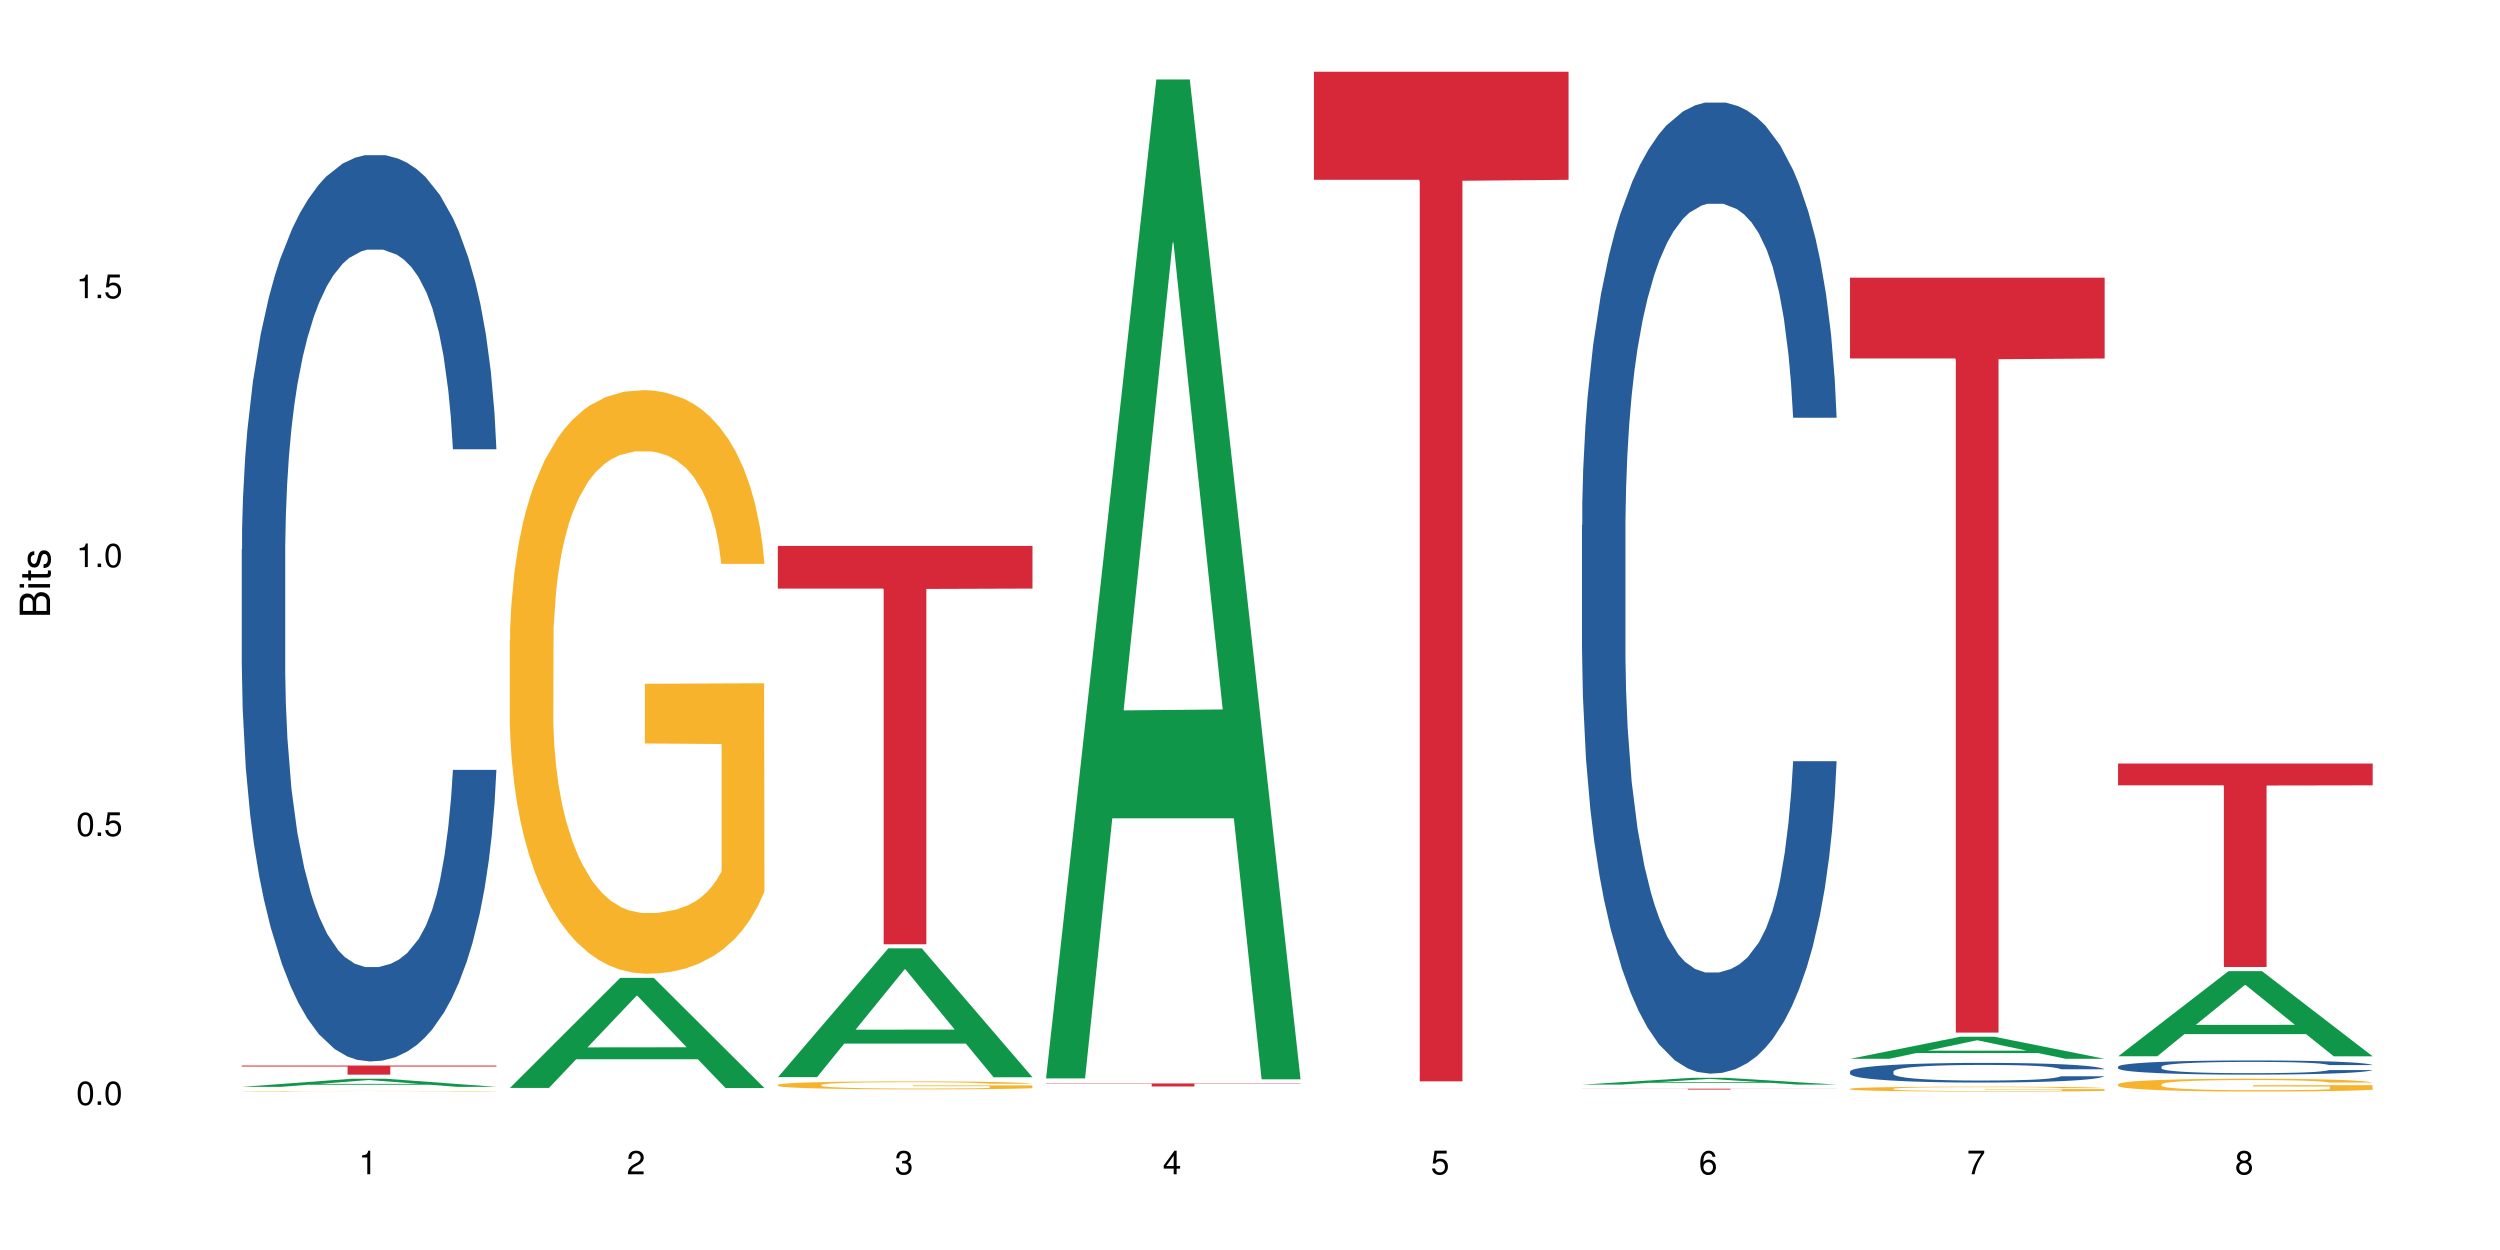 <?xml version="1.0" encoding="UTF-8"?>
<svg xmlns="http://www.w3.org/2000/svg" xmlns:xlink="http://www.w3.org/1999/xlink" width="720pt" height="360pt" viewBox="0 0 720 360" version="1.1">
<defs>
<g>
<symbol overflow="visible" id="glyph0-0">
<path style="stroke:none;" d=""/>
</symbol>
<symbol overflow="visible" id="glyph0-1">
<path style="stroke:none;" d="M 2.641 -6.797 C 2 -6.797 1.422 -6.531 1.078 -6.047 C 0.641 -5.453 0.406 -4.547 0.406 -3.297 C 0.406 -1 1.188 0.219 2.641 0.219 C 4.078 0.219 4.859 -1 4.859 -3.234 C 4.859 -4.562 4.656 -5.438 4.203 -6.047 C 3.844 -6.531 3.281 -6.797 2.641 -6.797 Z M 2.641 -6.047 C 3.547 -6.047 4 -5.125 4 -3.312 C 4 -1.375 3.562 -0.484 2.625 -0.484 C 1.734 -0.484 1.281 -1.422 1.281 -3.281 C 1.281 -5.141 1.734 -6.047 2.641 -6.047 Z M 2.641 -6.047 "/>
</symbol>
<symbol overflow="visible" id="glyph0-2">
<path style="stroke:none;" d="M 1.828 -1 L 0.828 -1 L 0.828 0 L 1.828 0 Z M 1.828 -1 "/>
</symbol>
<symbol overflow="visible" id="glyph0-3">
<path style="stroke:none;" d="M 4.562 -6.797 L 1.062 -6.797 L 0.547 -3.094 L 1.328 -3.094 C 1.719 -3.562 2.047 -3.734 2.578 -3.734 C 3.484 -3.734 4.062 -3.109 4.062 -2.094 C 4.062 -1.125 3.484 -0.531 2.578 -0.531 C 1.828 -0.531 1.375 -0.906 1.188 -1.672 L 0.328 -1.672 C 0.453 -1.109 0.547 -0.844 0.75 -0.594 C 1.125 -0.078 1.828 0.219 2.594 0.219 C 3.969 0.219 4.922 -0.781 4.922 -2.219 C 4.922 -3.562 4.031 -4.484 2.719 -4.484 C 2.25 -4.484 1.859 -4.359 1.469 -4.062 L 1.734 -5.969 L 4.562 -5.969 Z M 4.562 -6.797 "/>
</symbol>
<symbol overflow="visible" id="glyph0-4">
<path style="stroke:none;" d="M 2.484 -4.844 L 2.484 0 L 3.328 0 L 3.328 -6.797 L 2.766 -6.797 C 2.469 -5.75 2.281 -5.609 0.984 -5.453 L 0.984 -4.844 Z M 2.484 -4.844 "/>
</symbol>
<symbol overflow="visible" id="glyph0-5">
<path style="stroke:none;" d="M 4.859 -0.828 L 1.281 -0.828 C 1.359 -1.391 1.672 -1.75 2.5 -2.234 L 3.469 -2.75 C 4.406 -3.266 4.906 -3.969 4.906 -4.812 C 4.906 -5.375 4.672 -5.906 4.266 -6.266 C 3.859 -6.625 3.375 -6.797 2.719 -6.797 C 1.859 -6.797 1.219 -6.5 0.844 -5.922 C 0.609 -5.562 0.5 -5.125 0.484 -4.438 L 1.328 -4.438 C 1.359 -4.906 1.406 -5.188 1.531 -5.406 C 1.75 -5.812 2.188 -6.062 2.703 -6.062 C 3.469 -6.062 4.031 -5.516 4.031 -4.781 C 4.031 -4.25 3.719 -3.797 3.125 -3.438 L 2.234 -2.938 C 0.812 -2.141 0.406 -1.5 0.328 0 L 4.859 0 Z M 4.859 -0.828 "/>
</symbol>
<symbol overflow="visible" id="glyph0-6">
<path style="stroke:none;" d="M 2.125 -3.125 L 2.578 -3.125 C 3.516 -3.125 3.984 -2.703 3.984 -1.891 C 3.984 -1.031 3.469 -0.531 2.578 -0.531 C 1.656 -0.531 1.203 -0.984 1.156 -1.969 L 0.312 -1.969 C 0.344 -1.422 0.438 -1.078 0.609 -0.766 C 0.953 -0.109 1.625 0.219 2.547 0.219 C 3.953 0.219 4.859 -0.609 4.859 -1.906 C 4.859 -2.766 4.516 -3.25 3.703 -3.516 C 4.344 -3.766 4.656 -4.25 4.656 -4.938 C 4.656 -6.109 3.875 -6.797 2.578 -6.797 C 1.203 -6.797 0.484 -6.047 0.453 -4.609 L 1.297 -4.609 C 1.312 -5.016 1.344 -5.25 1.453 -5.453 C 1.641 -5.828 2.062 -6.062 2.594 -6.062 C 3.344 -6.062 3.797 -5.625 3.797 -4.906 C 3.797 -4.422 3.609 -4.141 3.25 -3.984 C 3.016 -3.891 2.719 -3.844 2.125 -3.844 Z M 2.125 -3.125 "/>
</symbol>
<symbol overflow="visible" id="glyph0-7">
<path style="stroke:none;" d="M 3.141 -1.625 L 3.141 0 L 3.984 0 L 3.984 -1.625 L 4.984 -1.625 L 4.984 -2.391 L 3.984 -2.391 L 3.984 -6.797 L 3.359 -6.797 L 0.266 -2.516 L 0.266 -1.625 Z M 3.141 -2.391 L 1 -2.391 L 3.141 -5.359 Z M 3.141 -2.391 "/>
</symbol>
<symbol overflow="visible" id="glyph0-8">
<path style="stroke:none;" d="M 4.781 -5.031 C 4.609 -6.141 3.891 -6.797 2.844 -6.797 C 2.094 -6.797 1.422 -6.438 1.031 -5.828 C 0.609 -5.172 0.406 -4.344 0.406 -3.094 C 0.406 -1.953 0.578 -1.234 0.984 -0.625 C 1.359 -0.078 1.953 0.219 2.703 0.219 C 3.984 0.219 4.922 -0.734 4.922 -2.078 C 4.922 -3.344 4.062 -4.234 2.844 -4.234 C 2.172 -4.234 1.641 -3.969 1.281 -3.469 C 1.281 -5.125 1.828 -6.047 2.797 -6.047 C 3.391 -6.047 3.797 -5.672 3.938 -5.031 Z M 2.734 -3.484 C 3.547 -3.484 4.062 -2.922 4.062 -2 C 4.062 -1.156 3.484 -0.531 2.703 -0.531 C 1.922 -0.531 1.328 -1.188 1.328 -2.047 C 1.328 -2.891 1.906 -3.484 2.734 -3.484 Z M 2.734 -3.484 "/>
</symbol>
<symbol overflow="visible" id="glyph0-9">
<path style="stroke:none;" d="M 4.984 -6.797 L 0.438 -6.797 L 0.438 -5.969 L 4.109 -5.969 C 2.5 -3.656 1.828 -2.234 1.328 0 L 2.219 0 C 2.594 -2.172 3.453 -4.047 4.984 -6.094 Z M 4.984 -6.797 "/>
</symbol>
<symbol overflow="visible" id="glyph0-10">
<path style="stroke:none;" d="M 3.75 -3.578 C 4.453 -4 4.688 -4.344 4.688 -4.984 C 4.688 -6.047 3.844 -6.797 2.641 -6.797 C 1.438 -6.797 0.594 -6.047 0.594 -4.984 C 0.594 -4.359 0.828 -4.016 1.516 -3.578 C 0.734 -3.203 0.359 -2.641 0.359 -1.891 C 0.359 -0.641 1.297 0.219 2.641 0.219 C 3.984 0.219 4.922 -0.641 4.922 -1.875 C 4.922 -2.641 4.531 -3.203 3.75 -3.578 Z M 2.641 -6.047 C 3.359 -6.047 3.812 -5.625 3.812 -4.969 C 3.812 -4.344 3.344 -3.922 2.641 -3.922 C 1.922 -3.922 1.453 -4.344 1.453 -4.984 C 1.453 -5.625 1.922 -6.047 2.641 -6.047 Z M 2.641 -3.203 C 3.484 -3.203 4.062 -2.672 4.062 -1.875 C 4.062 -1.062 3.484 -0.531 2.625 -0.531 C 1.797 -0.531 1.219 -1.078 1.219 -1.875 C 1.219 -2.672 1.797 -3.203 2.641 -3.203 Z M 2.641 -3.203 "/>
</symbol>
<symbol overflow="visible" id="glyph1-0">
<path style="stroke:none;" d=""/>
</symbol>
<symbol overflow="visible" id="glyph1-1">
<path style="stroke:none;" d="M 0 -0.953 L 0 -4.891 C 0 -5.719 -0.234 -6.344 -0.734 -6.797 C -1.188 -7.234 -1.812 -7.469 -2.5 -7.469 C -3.547 -7.469 -4.188 -7 -4.625 -5.875 C -4.984 -6.672 -5.641 -7.094 -6.531 -7.094 C -7.156 -7.094 -7.734 -6.859 -8.141 -6.391 C -8.562 -5.938 -8.75 -5.344 -8.75 -4.5 L -8.75 -0.953 Z M -4.984 -2.062 L -7.766 -2.062 L -7.766 -4.219 C -7.766 -4.844 -7.688 -5.203 -7.453 -5.5 C -7.219 -5.812 -6.859 -5.969 -6.375 -5.969 C -5.906 -5.969 -5.531 -5.812 -5.297 -5.5 C -5.062 -5.203 -4.984 -4.844 -4.984 -4.219 Z M -0.984 -2.062 L -4 -2.062 L -4 -4.781 C -4 -5.328 -3.859 -5.688 -3.578 -5.953 C -3.297 -6.219 -2.922 -6.359 -2.484 -6.359 C -2.062 -6.359 -1.688 -6.219 -1.406 -5.953 C -1.109 -5.688 -0.984 -5.328 -0.984 -4.781 Z M -0.984 -2.062 "/>
</symbol>
<symbol overflow="visible" id="glyph1-2">
<path style="stroke:none;" d="M -6.281 -1.797 L -6.281 -0.797 L 0 -0.797 L 0 -1.797 Z M -8.75 -1.797 L -8.75 -0.797 L -7.484 -0.797 L -7.484 -1.797 Z M -8.75 -1.797 "/>
</symbol>
<symbol overflow="visible" id="glyph1-3">
<path style="stroke:none;" d="M -6.281 -3.047 L -6.281 -2.016 L -8.016 -2.016 L -8.016 -1.016 L -6.281 -1.016 L -6.281 -0.172 L -5.469 -0.172 L -5.469 -1.016 L -0.719 -1.016 C -0.078 -1.016 0.281 -1.453 0.281 -2.234 C 0.281 -2.469 0.25 -2.719 0.188 -3.047 L -0.641 -3.047 C -0.609 -2.922 -0.594 -2.766 -0.594 -2.562 C -0.594 -2.141 -0.719 -2.016 -1.156 -2.016 L -5.469 -2.016 L -5.469 -3.047 Z M -6.281 -3.047 "/>
</symbol>
<symbol overflow="visible" id="glyph1-4">
<path style="stroke:none;" d="M -4.531 -5.25 C -5.766 -5.25 -6.469 -4.422 -6.469 -2.969 C -6.469 -1.516 -5.719 -0.562 -4.547 -0.562 C -3.562 -0.562 -3.094 -1.062 -2.734 -2.562 L -2.516 -3.484 C -2.344 -4.188 -2.094 -4.469 -1.625 -4.469 C -1.047 -4.469 -0.641 -3.875 -0.641 -3 C -0.641 -2.453 -0.797 -2 -1.062 -1.75 C -1.25 -1.594 -1.422 -1.531 -1.875 -1.469 L -1.875 -0.406 C -0.422 -0.453 0.281 -1.266 0.281 -2.922 C 0.281 -4.5 -0.5 -5.516 -1.719 -5.516 C -2.656 -5.516 -3.172 -4.984 -3.469 -3.734 L -3.703 -2.766 C -3.891 -1.953 -4.156 -1.609 -4.594 -1.609 C -5.172 -1.609 -5.547 -2.125 -5.547 -2.938 C -5.547 -3.75 -5.203 -4.172 -4.531 -4.203 Z M -4.531 -5.25 "/>
</symbol>
</g>
</defs>
<g id="surface102643">
<rect x="0" y="0" width="720" height="360" style="fill:rgb(100%,100%,100%);fill-opacity:1;stroke:none;"/>
<path style=" stroke:none;fill-rule:nonzero;fill:rgb(6.275%,58.824%,28.235%);fill-opacity:1;" d="M 69.629 313.016 L 69.707 313.012 L 101.441 310.676 L 111.078 310.676 L 142.965 313.016 L 131.762 313.016 L 123.77 312.406 L 88.746 312.406 L 80.91 313.016 L 69.629 313.016 L 92.117 312.152 L 120.559 312.148 L 106.375 311.059 L 106.219 311.055 L 106.062 311.062 L 92.039 312.148 L 92.117 312.152 Z M 69.629 313.016 "/>
<path style=" stroke:none;fill-rule:nonzero;fill:rgb(14.51%,36.078%,60%);fill-opacity:1;" d="M 69.629 158.266 L 69.719 158.027 L 69.719 152.301 L 69.988 143.234 L 70.613 131.781 L 71.238 123.91 L 72.848 109.832 L 75.086 96.234 L 77.41 85.738 L 79.109 79.535 L 80.629 74.762 L 84.117 65.938 L 86.355 61.402 L 88.77 57.348 L 91.719 53.293 L 93.867 50.906 L 98.695 47.09 L 102.273 45.418 L 105.047 44.703 L 111.039 44.703 L 114.613 45.656 L 117.207 46.852 L 120.07 48.758 L 122.484 50.906 L 126.688 56.156 L 130.445 62.836 L 132.145 66.652 L 134.828 74.047 L 136.883 81.203 L 138.316 87.406 L 139.926 96.234 L 141.355 106.973 L 142.43 119.137 L 142.965 129.398 L 130.445 129.398 L 129.82 119.855 L 129.102 112.457 L 127.762 102.676 L 126.422 95.758 L 124.543 88.84 L 122.844 84.305 L 120.516 79.773 L 118.461 76.91 L 116.312 74.762 L 114.258 73.332 L 110.32 71.902 L 105.762 71.902 L 104.062 72.379 L 100.574 74.285 L 98.695 75.957 L 96.012 79.297 L 94.133 82.398 L 91.898 87.168 L 90.379 91.227 L 88.5 97.43 L 87.16 102.914 L 85.637 110.789 L 84.742 116.754 L 83.938 123.434 L 83.223 131.305 L 82.688 139.656 L 82.328 148.484 L 82.148 157.07 L 82.148 194.051 L 82.328 202.641 L 82.777 212.66 L 83.938 227.211 L 85.637 239.855 L 87.605 249.879 L 89.484 257.035 L 90.559 260.375 L 91.988 264.191 L 94.223 268.965 L 97.445 273.734 L 99.32 275.645 L 102.184 277.551 L 105.137 278.508 L 109.07 278.508 L 112.559 277.551 L 114.883 276.359 L 117.297 274.449 L 120.605 270.395 L 122.664 266.578 L 124.453 262.043 L 125.793 257.512 L 126.688 253.695 L 128.031 246.297 L 129.102 238.188 L 129.906 229.836 L 130.445 221.727 L 142.965 221.727 L 142.43 231.27 L 141.625 240.574 L 140.82 247.492 L 139.566 255.84 L 138.137 263.238 L 136.078 271.586 L 134.379 277.074 L 132.145 283.039 L 130.086 287.57 L 127.852 291.629 L 124.543 296.398 L 122.395 298.785 L 120.07 300.934 L 117.297 302.84 L 113.809 304.512 L 110.055 305.465 L 106.566 305.703 L 102.809 305.227 L 100.035 304.273 L 96.371 302.125 L 91.809 297.832 L 88.5 293.297 L 85.906 288.766 L 83.672 283.992 L 81.168 277.551 L 77.945 267.055 L 75.98 258.941 L 74.637 252.262 L 73.117 242.957 L 72.043 234.609 L 70.793 221.25 L 69.898 204.309 L 69.629 191.188 Z M 69.629 158.266 "/>
<path style=" stroke:none;fill-rule:nonzero;fill:rgb(96.863%,70.196%,16.863%);fill-opacity:1;" d="M 69.629 314.27 L 69.719 314.27 L 69.719 314.266 L 70.078 314.262 L 70.973 314.25 L 72.133 314.242 L 73.387 314.234 L 74.191 314.234 L 75.531 314.227 L 76.695 314.223 L 79.645 314.219 L 83.402 314.211 L 85.461 314.207 L 87.785 314.203 L 91.094 314.203 L 92.613 314.199 L 97.266 314.199 L 102.543 314.195 L 114.703 314.195 L 119.711 314.199 L 122.574 314.199 L 124.809 314.203 L 127.137 314.203 L 129.996 314.207 L 132.68 314.211 L 134.828 314.215 L 136.973 314.219 L 138.762 314.223 L 140.281 314.23 L 141.625 314.238 L 142.43 314.242 L 142.965 314.246 L 130.535 314.246 L 129.82 314.242 L 129.016 314.238 L 127.672 314.234 L 126.332 314.23 L 124.988 314.227 L 122.484 314.223 L 120.34 314.219 L 117.656 314.219 L 115.062 314.215 L 98.785 314.215 L 96.996 314.219 L 94.492 314.219 L 92.973 314.223 L 92.078 314.223 L 89.395 314.227 L 87.605 314.234 L 86.621 314.234 L 85.371 314.242 L 84.477 314.246 L 83.492 314.25 L 82.953 314.258 L 82.238 314.266 L 82.148 314.297 L 82.418 314.301 L 82.953 314.309 L 83.672 314.312 L 84.742 314.32 L 85.816 314.324 L 87.695 314.332 L 89.305 314.336 L 90.559 314.34 L 92.973 314.344 L 93.957 314.344 L 96.281 314.348 L 98.695 314.348 L 101.648 314.352 L 120.785 314.352 L 123.109 314.348 L 126.508 314.348 L 127.852 314.344 L 129.102 314.344 L 130.625 314.34 L 130.625 314.301 L 108.535 314.301 L 108.535 314.285 L 142.875 314.285 L 142.965 314.348 L 141.086 314.352 L 138.762 314.355 L 136.527 314.359 L 134.199 314.359 L 130.891 314.363 L 128.207 314.367 L 120.34 314.367 L 116.402 314.371 L 101.199 314.371 L 98.07 314.367 L 95.207 314.367 L 92.344 314.363 L 88.77 314.359 L 86.441 314.359 L 81.613 314.352 L 79.469 314.348 L 78.035 314.344 L 76.605 314.34 L 75.086 314.336 L 73.652 314.328 L 72.582 314.324 L 71.598 314.32 L 70.883 314.312 L 70.164 314.305 L 69.809 314.301 L 69.629 314.297 Z M 69.629 314.27 "/>
<path style=" stroke:none;fill-rule:nonzero;fill:rgb(83.922%,15.686%,22.353%);fill-opacity:1;" d="M 69.629 306.883 L 142.965 306.883 L 142.965 307.164 L 112.402 307.164 L 112.402 309.496 L 100.105 309.496 L 100.105 307.168 L 99.926 307.164 L 69.629 307.164 Z M 69.629 306.883 "/>
<path style=" stroke:none;fill-rule:nonzero;fill:rgb(6.275%,58.824%,28.235%);fill-opacity:1;" d="M 146.824 313.324 L 146.902 313.297 L 178.637 281.617 L 188.273 281.617 L 220.16 313.355 L 208.957 313.355 L 200.965 305.07 L 165.941 305.07 L 158.109 313.324 L 146.824 313.324 L 169.312 301.645 L 197.754 301.613 L 183.57 286.801 L 183.414 286.773 L 183.258 286.859 L 169.234 301.613 L 169.312 301.645 Z M 146.824 313.324 "/>
<path style=" stroke:none;fill-rule:nonzero;fill:rgb(96.863%,70.196%,16.863%);fill-opacity:1;" d="M 146.824 184.344 L 146.914 184.191 L 146.914 181.121 L 147.273 174.211 L 148.168 164.695 L 149.328 156.867 L 150.582 150.727 L 151.387 147.504 L 152.727 142.898 L 153.891 139.52 L 156.844 132.613 L 160.598 126.164 L 162.656 123.402 L 164.98 120.793 L 168.289 117.875 L 169.809 116.801 L 174.461 114.348 L 179.738 112.812 L 185.551 112.352 L 188.234 112.504 L 191.898 113.117 L 196.91 114.805 L 199.77 116.34 L 202.008 117.875 L 204.332 119.871 L 207.195 122.941 L 209.875 126.625 L 212.023 130.309 L 214.168 134.914 L 215.957 139.828 L 217.477 145.199 L 218.82 151.648 L 219.625 157.02 L 220.16 162.391 L 207.73 162.391 L 207.016 157.02 L 206.211 152.875 L 204.867 147.809 L 203.527 144.125 L 202.184 141.211 L 199.68 137.219 L 197.535 134.762 L 194.852 132.613 L 192.258 131.23 L 189.305 130.309 L 187.52 130.004 L 182.777 130.004 L 178.484 131.078 L 175.98 132.305 L 174.191 133.535 L 171.688 135.836 L 170.168 137.68 L 169.273 138.906 L 166.59 143.664 L 164.801 147.965 L 163.816 150.879 L 162.566 155.484 L 161.672 159.629 L 160.688 165.77 L 160.152 170.375 L 159.434 180.812 L 159.348 208.445 L 159.613 214.277 L 160.152 220.57 L 160.867 226.098 L 161.941 231.93 L 163.012 236.383 L 164.891 242.367 L 166.5 246.359 L 167.754 248.969 L 170.168 253.113 L 171.152 254.496 L 173.477 257.258 L 175.891 259.406 L 178.844 261.25 L 181.078 262.168 L 184.656 262.938 L 189.219 262.938 L 194.582 262.016 L 197.98 260.789 L 200.309 259.559 L 201.828 258.484 L 203.707 256.797 L 205.047 255.262 L 206.301 253.574 L 207.82 250.965 L 207.82 214.277 L 185.73 214.121 L 185.73 196.93 L 220.07 196.777 L 220.16 256.797 L 218.285 260.941 L 215.957 264.934 L 213.723 268.004 L 211.398 270.613 L 208.086 273.527 L 205.406 275.371 L 201.289 277.52 L 197.535 278.902 L 193.598 279.824 L 190.113 280.281 L 185.996 280.438 L 182.332 280.129 L 178.395 279.207 L 175.266 277.98 L 172.402 276.445 L 169.543 274.449 L 165.965 271.227 L 163.641 268.617 L 161.223 265.395 L 158.809 261.555 L 156.664 257.41 L 155.23 254.188 L 153.801 250.504 L 152.281 245.898 L 150.852 240.68 L 149.777 235.922 L 148.793 230.547 L 148.078 225.48 L 147.363 218.574 L 147.004 213.047 L 146.824 208.289 Z M 146.824 184.344 "/>
<path style=" stroke:none;fill-rule:nonzero;fill:rgb(6.275%,58.824%,28.235%);fill-opacity:1;" d="M 224.02 310.219 L 224.098 310.184 L 255.832 273.121 L 265.469 273.121 L 297.355 310.254 L 286.152 310.254 L 278.16 300.562 L 243.141 300.562 L 235.305 310.219 L 224.02 310.219 L 246.508 296.551 L 274.949 296.516 L 260.77 279.188 L 260.609 279.152 L 260.453 279.258 L 246.43 296.516 L 246.508 296.551 Z M 224.02 310.219 "/>
<path style=" stroke:none;fill-rule:nonzero;fill:rgb(96.863%,70.196%,16.863%);fill-opacity:1;" d="M 224.02 312.422 L 224.109 312.418 L 224.109 312.375 L 224.469 312.281 L 225.363 312.152 L 226.523 312.043 L 227.777 311.961 L 228.582 311.914 L 229.926 311.852 L 231.086 311.805 L 234.039 311.711 L 237.793 311.625 L 239.852 311.586 L 242.176 311.551 L 245.484 311.508 L 247.004 311.496 L 251.656 311.461 L 256.934 311.441 L 262.746 311.434 L 265.43 311.438 L 269.098 311.445 L 274.105 311.469 L 276.965 311.488 L 279.203 311.508 L 281.527 311.535 L 284.391 311.578 L 287.074 311.629 L 289.219 311.68 L 291.367 311.742 L 293.152 311.809 L 294.676 311.883 L 296.016 311.973 L 296.82 312.047 L 297.355 312.121 L 284.926 312.121 L 284.211 312.047 L 283.406 311.988 L 282.062 311.918 L 280.723 311.871 L 279.383 311.828 L 276.875 311.773 L 274.73 311.742 L 272.047 311.711 L 269.453 311.691 L 266.504 311.68 L 264.715 311.676 L 259.973 311.676 L 255.68 311.691 L 253.176 311.707 L 251.387 311.723 L 248.883 311.754 L 247.363 311.781 L 246.469 311.797 L 243.785 311.863 L 241.996 311.922 L 241.016 311.961 L 239.762 312.023 L 238.867 312.082 L 237.883 312.164 L 237.348 312.23 L 236.633 312.371 L 236.543 312.75 L 236.809 312.832 L 237.348 312.918 L 238.062 312.992 L 239.137 313.074 L 240.207 313.133 L 242.086 313.215 L 243.695 313.27 L 244.949 313.305 L 247.363 313.363 L 248.348 313.383 L 250.672 313.418 L 253.086 313.449 L 256.039 313.473 L 258.273 313.488 L 261.852 313.496 L 266.414 313.496 L 271.777 313.484 L 275.176 313.469 L 277.504 313.453 L 279.023 313.438 L 280.902 313.414 L 282.242 313.391 L 283.496 313.371 L 285.016 313.332 L 285.016 312.832 L 262.926 312.828 L 262.926 312.594 L 297.27 312.59 L 297.355 313.414 L 295.48 313.469 L 293.152 313.523 L 290.918 313.566 L 288.594 313.602 L 285.285 313.645 L 282.602 313.668 L 278.488 313.699 L 274.73 313.715 L 270.797 313.73 L 267.309 313.734 L 263.195 313.738 L 259.527 313.734 L 255.59 313.719 L 252.461 313.703 L 249.598 313.684 L 246.738 313.656 L 243.16 313.609 L 240.836 313.574 L 238.422 313.531 L 236.004 313.48 L 233.859 313.422 L 232.43 313.379 L 230.996 313.328 L 229.477 313.266 L 228.047 313.191 L 226.973 313.129 L 225.988 313.055 L 225.273 312.984 L 224.559 312.891 L 224.199 312.812 L 224.02 312.75 Z M 224.02 312.422 "/>
<path style=" stroke:none;fill-rule:nonzero;fill:rgb(83.922%,15.686%,22.353%);fill-opacity:1;" d="M 224.02 157.23 L 297.355 157.23 L 297.355 169.508 L 266.793 169.617 L 266.793 271.941 L 254.496 271.941 L 254.496 169.723 L 254.316 169.508 L 224.02 169.508 Z M 224.02 157.23 "/>
<path style=" stroke:none;fill-rule:nonzero;fill:rgb(6.275%,58.824%,28.235%);fill-opacity:1;" d="M 301.219 310.586 L 301.297 310.316 L 333.027 22.891 L 342.664 22.891 L 374.555 310.855 L 363.348 310.855 L 355.355 235.688 L 320.336 235.688 L 312.5 310.586 L 301.219 310.586 L 323.703 204.594 L 352.145 204.324 L 337.965 69.938 L 337.809 69.668 L 337.648 70.48 L 323.625 204.324 L 323.703 204.594 Z M 301.219 310.586 "/>
<path style=" stroke:none;fill-rule:nonzero;fill:rgb(83.922%,15.686%,22.353%);fill-opacity:1;" d="M 301.219 312.035 L 374.555 312.035 L 374.555 312.129 L 343.988 312.129 L 343.988 312.906 L 331.691 312.906 L 331.691 312.129 L 301.219 312.129 Z M 301.219 312.035 "/>
<path style=" stroke:none;fill-rule:nonzero;fill:rgb(6.275%,58.824%,28.235%);fill-opacity:1;" d="M 378.414 313.781 L 378.492 313.781 L 410.223 313.777 L 419.859 313.777 L 451.75 313.781 L 378.414 313.781 L 429.34 313.781 L 400.82 313.781 L 400.898 313.781 Z M 378.414 313.781 "/>
<path style=" stroke:none;fill-rule:nonzero;fill:rgb(83.922%,15.686%,22.353%);fill-opacity:1;" d="M 378.414 20.664 L 451.75 20.664 L 451.75 51.785 L 421.184 52.059 L 421.184 311.418 L 408.887 311.418 L 408.887 52.332 L 408.711 51.785 L 378.414 51.785 Z M 378.414 20.664 "/>
<path style=" stroke:none;fill-rule:nonzero;fill:rgb(6.275%,58.824%,28.235%);fill-opacity:1;" d="M 455.609 312.367 L 455.688 312.363 L 487.418 310.402 L 497.055 310.402 L 528.945 312.367 L 517.742 312.367 L 509.75 311.855 L 474.727 311.855 L 466.891 312.367 L 455.609 312.367 L 478.094 311.645 L 506.535 311.641 L 492.355 310.723 L 492.199 310.723 L 492.043 310.727 L 478.016 311.641 L 478.094 311.645 Z M 455.609 312.367 "/>
<path style=" stroke:none;fill-rule:nonzero;fill:rgb(14.51%,36.078%,60%);fill-opacity:1;" d="M 455.609 151.234 L 455.699 150.977 L 455.699 144.844 L 455.965 135.129 L 456.594 122.859 L 457.219 114.422 L 458.828 99.34 L 461.066 84.766 L 463.391 73.52 L 465.09 66.871 L 466.609 61.758 L 470.098 52.301 L 472.332 47.441 L 474.746 43.098 L 477.699 38.75 L 479.848 36.195 L 484.676 32.105 L 488.254 30.312 L 491.023 29.547 L 497.016 29.547 L 500.594 30.57 L 503.188 31.848 L 506.051 33.895 L 508.465 36.195 L 512.668 41.816 L 516.426 48.977 L 518.125 53.066 L 520.805 60.992 L 522.863 68.66 L 524.293 75.309 L 525.906 84.766 L 527.336 96.27 L 528.41 109.309 L 528.945 120.301 L 516.426 120.301 L 515.797 110.074 L 515.082 102.148 L 513.742 91.668 L 512.398 84.254 L 510.523 76.84 L 508.824 71.984 L 506.496 67.129 L 504.441 64.059 L 502.293 61.758 L 500.238 60.223 L 496.301 58.691 L 491.742 58.691 L 490.043 59.203 L 486.555 61.246 L 484.676 63.035 L 481.992 66.617 L 480.113 69.938 L 477.879 75.051 L 476.359 79.398 L 474.48 86.043 L 473.137 91.926 L 471.617 100.359 L 470.723 106.75 L 469.918 113.91 L 469.203 122.348 L 468.668 131.293 L 468.309 140.754 L 468.129 149.957 L 468.129 189.582 L 468.309 198.785 L 468.758 209.52 L 469.918 225.117 L 471.617 238.664 L 473.586 249.402 L 475.465 257.07 L 476.535 260.648 L 477.969 264.742 L 480.203 269.852 L 483.422 274.965 L 485.301 277.012 L 488.164 279.055 L 491.113 280.078 L 495.051 280.078 L 498.539 279.055 L 500.863 277.777 L 503.277 275.734 L 506.586 271.387 L 508.645 267.297 L 510.434 262.441 L 511.773 257.582 L 512.668 253.492 L 514.008 245.566 L 515.082 236.875 L 515.887 227.926 L 516.426 219.234 L 528.945 219.234 L 528.41 229.461 L 527.605 239.43 L 526.797 246.844 L 525.547 255.793 L 524.117 263.719 L 522.059 272.664 L 520.359 278.547 L 518.125 284.938 L 516.066 289.793 L 513.832 294.141 L 510.523 299.254 L 508.375 301.809 L 506.051 304.109 L 503.277 306.156 L 499.789 307.945 L 496.035 308.969 L 492.547 309.223 L 488.789 308.711 L 486.016 307.688 L 482.352 305.387 L 477.789 300.785 L 474.48 295.93 L 471.887 291.07 L 469.648 285.957 L 467.145 279.055 L 463.926 267.809 L 461.957 259.117 L 460.617 251.957 L 459.098 241.988 L 458.023 233.039 L 456.773 218.723 L 455.879 200.574 L 455.609 186.512 Z M 455.609 151.234 "/>
<path style=" stroke:none;fill-rule:nonzero;fill:rgb(83.922%,15.686%,22.353%);fill-opacity:1;" d="M 455.609 313.547 L 528.945 313.547 L 528.945 313.574 L 498.383 313.574 L 498.383 313.797 L 486.086 313.797 L 486.086 313.574 L 455.609 313.574 Z M 455.609 313.547 "/>
<path style=" stroke:none;fill-rule:nonzero;fill:rgb(6.275%,58.824%,28.235%);fill-opacity:1;" d="M 532.805 304.934 L 532.883 304.926 L 564.617 298.57 L 574.254 298.57 L 606.141 304.938 L 594.938 304.938 L 586.945 303.277 L 551.922 303.277 L 544.086 304.934 L 532.805 304.934 L 555.293 302.59 L 583.734 302.582 L 569.551 299.613 L 569.395 299.605 L 569.238 299.625 L 555.215 302.582 L 555.293 302.59 Z M 532.805 304.934 "/>
<path style=" stroke:none;fill-rule:nonzero;fill:rgb(14.51%,36.078%,60%);fill-opacity:1;" d="M 532.805 308.578 L 532.895 308.574 L 532.895 308.449 L 533.164 308.254 L 533.789 308.004 L 534.414 307.836 L 536.023 307.531 L 538.262 307.234 L 540.586 307.008 L 542.285 306.871 L 543.805 306.77 L 547.293 306.578 L 549.527 306.48 L 551.945 306.391 L 554.895 306.305 L 557.043 306.254 L 561.871 306.168 L 565.449 306.133 L 568.223 306.117 L 574.215 306.117 L 577.789 306.137 L 580.383 306.164 L 583.246 306.207 L 585.66 306.254 L 589.863 306.367 L 593.621 306.512 L 595.32 306.594 L 598.004 306.754 L 600.059 306.91 L 601.492 307.043 L 603.102 307.234 L 604.531 307.469 L 605.605 307.73 L 606.141 307.953 L 593.621 307.953 L 592.996 307.746 L 592.277 307.586 L 590.938 307.375 L 589.598 307.227 L 587.719 307.074 L 586.02 306.977 L 583.691 306.879 L 581.637 306.816 L 579.488 306.77 L 577.434 306.738 L 573.496 306.707 L 568.938 306.707 L 567.238 306.719 L 563.75 306.758 L 561.871 306.797 L 559.188 306.867 L 557.309 306.934 L 555.074 307.039 L 553.555 307.125 L 551.676 307.262 L 550.336 307.379 L 548.812 307.551 L 547.918 307.68 L 547.113 307.824 L 546.398 307.996 L 545.863 308.176 L 545.504 308.367 L 545.324 308.555 L 545.324 309.355 L 545.504 309.543 L 545.953 309.758 L 547.113 310.074 L 548.812 310.348 L 550.781 310.566 L 552.66 310.723 L 553.734 310.793 L 555.164 310.875 L 557.398 310.98 L 560.617 311.082 L 562.496 311.125 L 565.359 311.168 L 568.309 311.188 L 572.246 311.188 L 575.734 311.168 L 578.059 311.141 L 580.473 311.098 L 583.781 311.012 L 585.84 310.93 L 587.629 310.828 L 588.969 310.73 L 589.863 310.648 L 591.207 310.488 L 592.277 310.312 L 593.082 310.133 L 593.621 309.957 L 606.141 309.957 L 605.605 310.164 L 604.801 310.363 L 603.996 310.516 L 602.742 310.695 L 601.312 310.855 L 599.254 311.035 L 597.555 311.156 L 595.32 311.285 L 593.262 311.383 L 591.027 311.473 L 587.719 311.574 L 585.57 311.625 L 583.246 311.672 L 580.473 311.715 L 576.984 311.75 L 573.23 311.773 L 569.742 311.777 L 565.984 311.766 L 563.211 311.746 L 559.547 311.699 L 554.984 311.605 L 551.676 311.508 L 549.082 311.41 L 546.848 311.305 L 544.344 311.168 L 541.121 310.938 L 539.156 310.762 L 537.812 310.617 L 536.293 310.418 L 535.219 310.234 L 533.969 309.945 L 533.074 309.578 L 532.805 309.293 Z M 532.805 308.578 "/>
<path style=" stroke:none;fill-rule:nonzero;fill:rgb(96.863%,70.196%,16.863%);fill-opacity:1;" d="M 532.805 313.562 L 532.895 313.562 L 532.895 313.535 L 533.254 313.477 L 534.145 313.398 L 535.309 313.332 L 536.562 313.277 L 537.367 313.254 L 538.707 313.215 L 539.871 313.184 L 542.82 313.125 L 546.578 313.074 L 548.637 313.051 L 550.961 313.027 L 554.27 313.004 L 555.789 312.992 L 560.441 312.973 L 565.715 312.961 L 571.531 312.957 L 574.215 312.957 L 577.879 312.961 L 582.887 312.977 L 585.75 312.988 L 587.984 313.004 L 590.312 313.02 L 593.172 313.047 L 595.855 313.078 L 598.004 313.105 L 600.148 313.145 L 601.938 313.188 L 603.457 313.234 L 604.801 313.285 L 605.605 313.332 L 606.141 313.379 L 593.711 313.379 L 592.996 313.332 L 592.188 313.297 L 590.848 313.254 L 589.508 313.223 L 588.164 313.199 L 585.66 313.164 L 583.516 313.145 L 580.832 313.125 L 578.238 313.113 L 575.285 313.105 L 568.758 313.105 L 564.465 313.113 L 561.961 313.125 L 560.172 313.133 L 557.668 313.152 L 556.148 313.168 L 555.254 313.18 L 552.57 313.219 L 550.781 313.258 L 549.797 313.281 L 548.547 313.32 L 547.652 313.355 L 546.668 313.406 L 546.129 313.445 L 545.414 313.531 L 545.324 313.766 L 545.594 313.812 L 546.129 313.867 L 546.848 313.914 L 547.918 313.961 L 548.992 314 L 550.871 314.051 L 552.48 314.082 L 553.734 314.105 L 556.148 314.141 L 557.133 314.152 L 559.457 314.176 L 561.871 314.195 L 564.824 314.211 L 567.059 314.219 L 570.637 314.223 L 575.195 314.223 L 580.562 314.215 L 583.961 314.207 L 586.285 314.195 L 587.809 314.188 L 589.684 314.172 L 591.027 314.16 L 592.277 314.145 L 593.801 314.121 L 593.801 313.812 L 571.707 313.812 L 571.707 313.668 L 606.051 313.668 L 606.141 314.172 L 604.262 314.207 L 601.938 314.238 L 599.703 314.266 L 597.375 314.289 L 594.066 314.312 L 591.383 314.328 L 587.27 314.348 L 583.516 314.359 L 579.578 314.367 L 576.09 314.371 L 571.977 314.371 L 568.309 314.367 L 564.375 314.359 L 561.246 314.352 L 555.52 314.32 L 551.945 314.293 L 549.617 314.27 L 547.203 314.242 L 544.789 314.211 L 542.645 314.176 L 541.211 314.148 L 539.781 314.117 L 538.262 314.078 L 536.828 314.035 L 535.758 313.996 L 534.773 313.949 L 534.059 313.91 L 533.34 313.852 L 532.984 313.805 L 532.805 313.762 Z M 532.805 313.562 "/>
<path style=" stroke:none;fill-rule:nonzero;fill:rgb(83.922%,15.686%,22.353%);fill-opacity:1;" d="M 532.805 79.973 L 606.141 79.973 L 606.141 103.246 L 575.578 103.449 L 575.578 297.391 L 563.281 297.391 L 563.281 103.652 L 563.102 103.246 L 532.805 103.246 Z M 532.805 79.973 "/>
<path style=" stroke:none;fill-rule:nonzero;fill:rgb(6.275%,58.824%,28.235%);fill-opacity:1;" d="M 610 304.211 L 610.078 304.188 L 641.812 279.684 L 651.449 279.684 L 683.336 304.23 L 672.133 304.23 L 664.141 297.824 L 629.117 297.824 L 621.285 304.211 L 610 304.211 L 632.488 295.172 L 660.93 295.148 L 646.746 283.695 L 646.59 283.672 L 646.434 283.738 L 632.41 295.148 L 632.488 295.172 Z M 610 304.211 "/>
<path style=" stroke:none;fill-rule:nonzero;fill:rgb(14.51%,36.078%,60%);fill-opacity:1;" d="M 610 307.188 L 610.09 307.184 L 610.09 307.094 L 610.359 306.953 L 610.984 306.773 L 611.609 306.648 L 613.219 306.43 L 615.457 306.219 L 617.781 306.055 L 619.48 305.957 L 621 305.883 L 624.488 305.742 L 626.727 305.672 L 629.141 305.609 L 632.09 305.547 L 634.238 305.508 L 639.066 305.449 L 642.645 305.422 L 645.418 305.41 L 651.41 305.41 L 654.988 305.426 L 657.578 305.445 L 660.441 305.477 L 662.855 305.508 L 667.059 305.59 L 670.816 305.695 L 672.516 305.754 L 675.199 305.871 L 677.254 305.984 L 678.688 306.078 L 680.297 306.219 L 681.727 306.387 L 682.801 306.574 L 683.336 306.734 L 670.816 306.734 L 670.191 306.586 L 669.477 306.473 L 668.133 306.316 L 666.793 306.211 L 664.914 306.102 L 663.215 306.031 L 660.891 305.961 L 658.832 305.914 L 656.688 305.883 L 654.629 305.859 L 650.695 305.836 L 646.133 305.836 L 644.434 305.844 L 640.945 305.875 L 639.066 305.902 L 636.383 305.953 L 634.508 306 L 632.27 306.074 L 630.75 306.141 L 628.871 306.234 L 627.531 306.32 L 626.008 306.445 L 625.117 306.539 L 624.309 306.645 L 623.594 306.766 L 623.059 306.895 L 622.699 307.035 L 622.523 307.168 L 622.523 307.746 L 622.699 307.883 L 623.148 308.039 L 624.309 308.266 L 626.008 308.465 L 627.977 308.621 L 629.855 308.73 L 630.93 308.785 L 632.359 308.844 L 634.594 308.918 L 637.816 308.992 L 639.691 309.023 L 642.555 309.051 L 645.508 309.066 L 649.441 309.066 L 652.93 309.051 L 655.254 309.035 L 657.668 309.004 L 660.977 308.941 L 663.035 308.883 L 664.824 308.809 L 666.164 308.738 L 667.059 308.68 L 668.402 308.562 L 669.477 308.438 L 670.281 308.305 L 670.816 308.18 L 683.336 308.18 L 682.801 308.328 L 681.996 308.473 L 681.191 308.582 L 679.938 308.715 L 678.508 308.828 L 676.449 308.961 L 674.75 309.047 L 672.516 309.137 L 670.457 309.211 L 668.223 309.273 L 664.914 309.348 L 662.766 309.383 L 660.441 309.418 L 657.668 309.449 L 654.18 309.473 L 650.426 309.488 L 646.938 309.492 L 643.18 309.484 L 640.41 309.469 L 636.742 309.438 L 632.18 309.371 L 628.871 309.297 L 626.277 309.227 L 624.043 309.152 L 621.539 309.051 L 618.316 308.887 L 616.352 308.762 L 615.008 308.656 L 613.488 308.512 L 612.414 308.383 L 611.164 308.172 L 610.27 307.906 L 610 307.703 Z M 610 307.188 "/>
<path style=" stroke:none;fill-rule:nonzero;fill:rgb(96.863%,70.196%,16.863%);fill-opacity:1;" d="M 610 312.258 L 610.09 312.254 L 610.09 312.184 L 610.449 312.035 L 611.344 311.824 L 612.504 311.652 L 613.758 311.516 L 614.562 311.445 L 615.902 311.344 L 617.066 311.27 L 620.016 311.117 L 623.773 310.977 L 625.832 310.914 L 628.156 310.859 L 631.465 310.793 L 632.984 310.77 L 637.637 310.715 L 642.914 310.684 L 648.727 310.672 L 651.41 310.676 L 655.074 310.688 L 660.086 310.727 L 662.945 310.762 L 665.184 310.793 L 667.508 310.836 L 670.367 310.906 L 673.051 310.988 L 675.199 311.066 L 677.344 311.168 L 679.133 311.277 L 680.652 311.395 L 681.996 311.535 L 682.801 311.656 L 683.336 311.773 L 670.906 311.773 L 670.191 311.656 L 669.387 311.562 L 668.043 311.453 L 666.703 311.371 L 665.359 311.309 L 662.855 311.219 L 660.711 311.164 L 658.027 311.117 L 655.434 311.086 L 652.48 311.066 L 650.695 311.062 L 645.953 311.062 L 641.66 311.086 L 639.156 311.113 L 637.367 311.137 L 634.863 311.188 L 633.344 311.23 L 632.449 311.258 L 629.766 311.359 L 627.977 311.457 L 626.992 311.52 L 625.742 311.621 L 624.848 311.711 L 623.863 311.848 L 623.328 311.949 L 622.609 312.18 L 622.523 312.785 L 622.789 312.914 L 623.328 313.055 L 624.043 313.176 L 625.117 313.305 L 626.188 313.402 L 628.066 313.531 L 629.676 313.621 L 630.93 313.68 L 633.344 313.77 L 634.328 313.801 L 636.652 313.859 L 639.066 313.906 L 642.02 313.949 L 644.254 313.969 L 647.832 313.984 L 652.395 313.984 L 657.758 313.965 L 661.156 313.938 L 663.484 313.91 L 665.004 313.887 L 666.883 313.852 L 668.223 313.816 L 669.477 313.781 L 670.996 313.723 L 670.996 312.914 L 648.906 312.91 L 648.906 312.535 L 683.246 312.531 L 683.336 313.852 L 681.457 313.941 L 679.133 314.031 L 676.898 314.098 L 674.574 314.156 L 671.262 314.219 L 668.582 314.258 L 664.465 314.305 L 660.711 314.336 L 656.773 314.355 L 653.285 314.367 L 649.172 314.371 L 645.508 314.363 L 641.57 314.344 L 638.441 314.316 L 635.578 314.281 L 632.719 314.238 L 629.141 314.168 L 626.816 314.109 L 624.398 314.039 L 621.984 313.957 L 619.84 313.863 L 618.406 313.793 L 616.977 313.711 L 615.457 313.609 L 614.027 313.496 L 612.953 313.391 L 611.969 313.273 L 611.254 313.16 L 610.539 313.008 L 610.18 312.887 L 610 312.785 Z M 610 312.258 "/>
<path style=" stroke:none;fill-rule:nonzero;fill:rgb(83.922%,15.686%,22.353%);fill-opacity:1;" d="M 610 219.902 L 683.336 219.902 L 683.336 226.176 L 652.773 226.23 L 652.773 278.504 L 640.477 278.504 L 640.477 226.285 L 640.297 226.176 L 610 226.176 Z M 610 219.902 "/>
<g style="fill:rgb(0%,0%,0%);fill-opacity:1;">
  <use xlink:href="#glyph0-1" x="21.957" y="318.198"/>
  <use xlink:href="#glyph0-2" x="27.291" y="318.198"/>
  <use xlink:href="#glyph0-1" x="29.958" y="318.198"/>
</g>
<g style="fill:rgb(0%,0%,0%);fill-opacity:1;">
  <use xlink:href="#glyph0-1" x="21.957" y="240.757"/>
  <use xlink:href="#glyph0-2" x="27.291" y="240.757"/>
  <use xlink:href="#glyph0-3" x="29.958" y="240.757"/>
</g>
<g style="fill:rgb(0%,0%,0%);fill-opacity:1;">
  <use xlink:href="#glyph0-4" x="21.957" y="163.312"/>
  <use xlink:href="#glyph0-2" x="27.291" y="163.312"/>
  <use xlink:href="#glyph0-1" x="29.958" y="163.312"/>
</g>
<g style="fill:rgb(0%,0%,0%);fill-opacity:1;">
  <use xlink:href="#glyph0-4" x="21.957" y="85.87"/>
  <use xlink:href="#glyph0-2" x="27.291" y="85.87"/>
  <use xlink:href="#glyph0-3" x="29.958" y="85.87"/>
</g>
<g style="fill:rgb(0%,0%,0%);fill-opacity:1;">
  <use xlink:href="#glyph0-4" x="103.297" y="338.19"/>
</g>
<g style="fill:rgb(0%,0%,0%);fill-opacity:1;">
  <use xlink:href="#glyph0-5" x="180.492" y="338.19"/>
</g>
<g style="fill:rgb(0%,0%,0%);fill-opacity:1;">
  <use xlink:href="#glyph0-6" x="257.688" y="338.19"/>
</g>
<g style="fill:rgb(0%,0%,0%);fill-opacity:1;">
  <use xlink:href="#glyph0-7" x="334.887" y="338.19"/>
</g>
<g style="fill:rgb(0%,0%,0%);fill-opacity:1;">
  <use xlink:href="#glyph0-3" x="412.082" y="338.19"/>
</g>
<g style="fill:rgb(0%,0%,0%);fill-opacity:1;">
  <use xlink:href="#glyph0-8" x="489.277" y="338.19"/>
</g>
<g style="fill:rgb(0%,0%,0%);fill-opacity:1;">
  <use xlink:href="#glyph0-9" x="566.473" y="338.19"/>
</g>
<g style="fill:rgb(0%,0%,0%);fill-opacity:1;">
  <use xlink:href="#glyph0-10" x="643.668" y="338.19"/>
</g>
<g style="fill:rgb(0%,0%,0%);fill-opacity:1;">
  <use xlink:href="#glyph1-1" x="14.412" y="178.016"/>
  <use xlink:href="#glyph1-2" x="14.412" y="170.012"/>
  <use xlink:href="#glyph1-3" x="14.412" y="167.348"/>
  <use xlink:href="#glyph1-4" x="14.412" y="164.012"/>
</g>
</g>
</svg>
